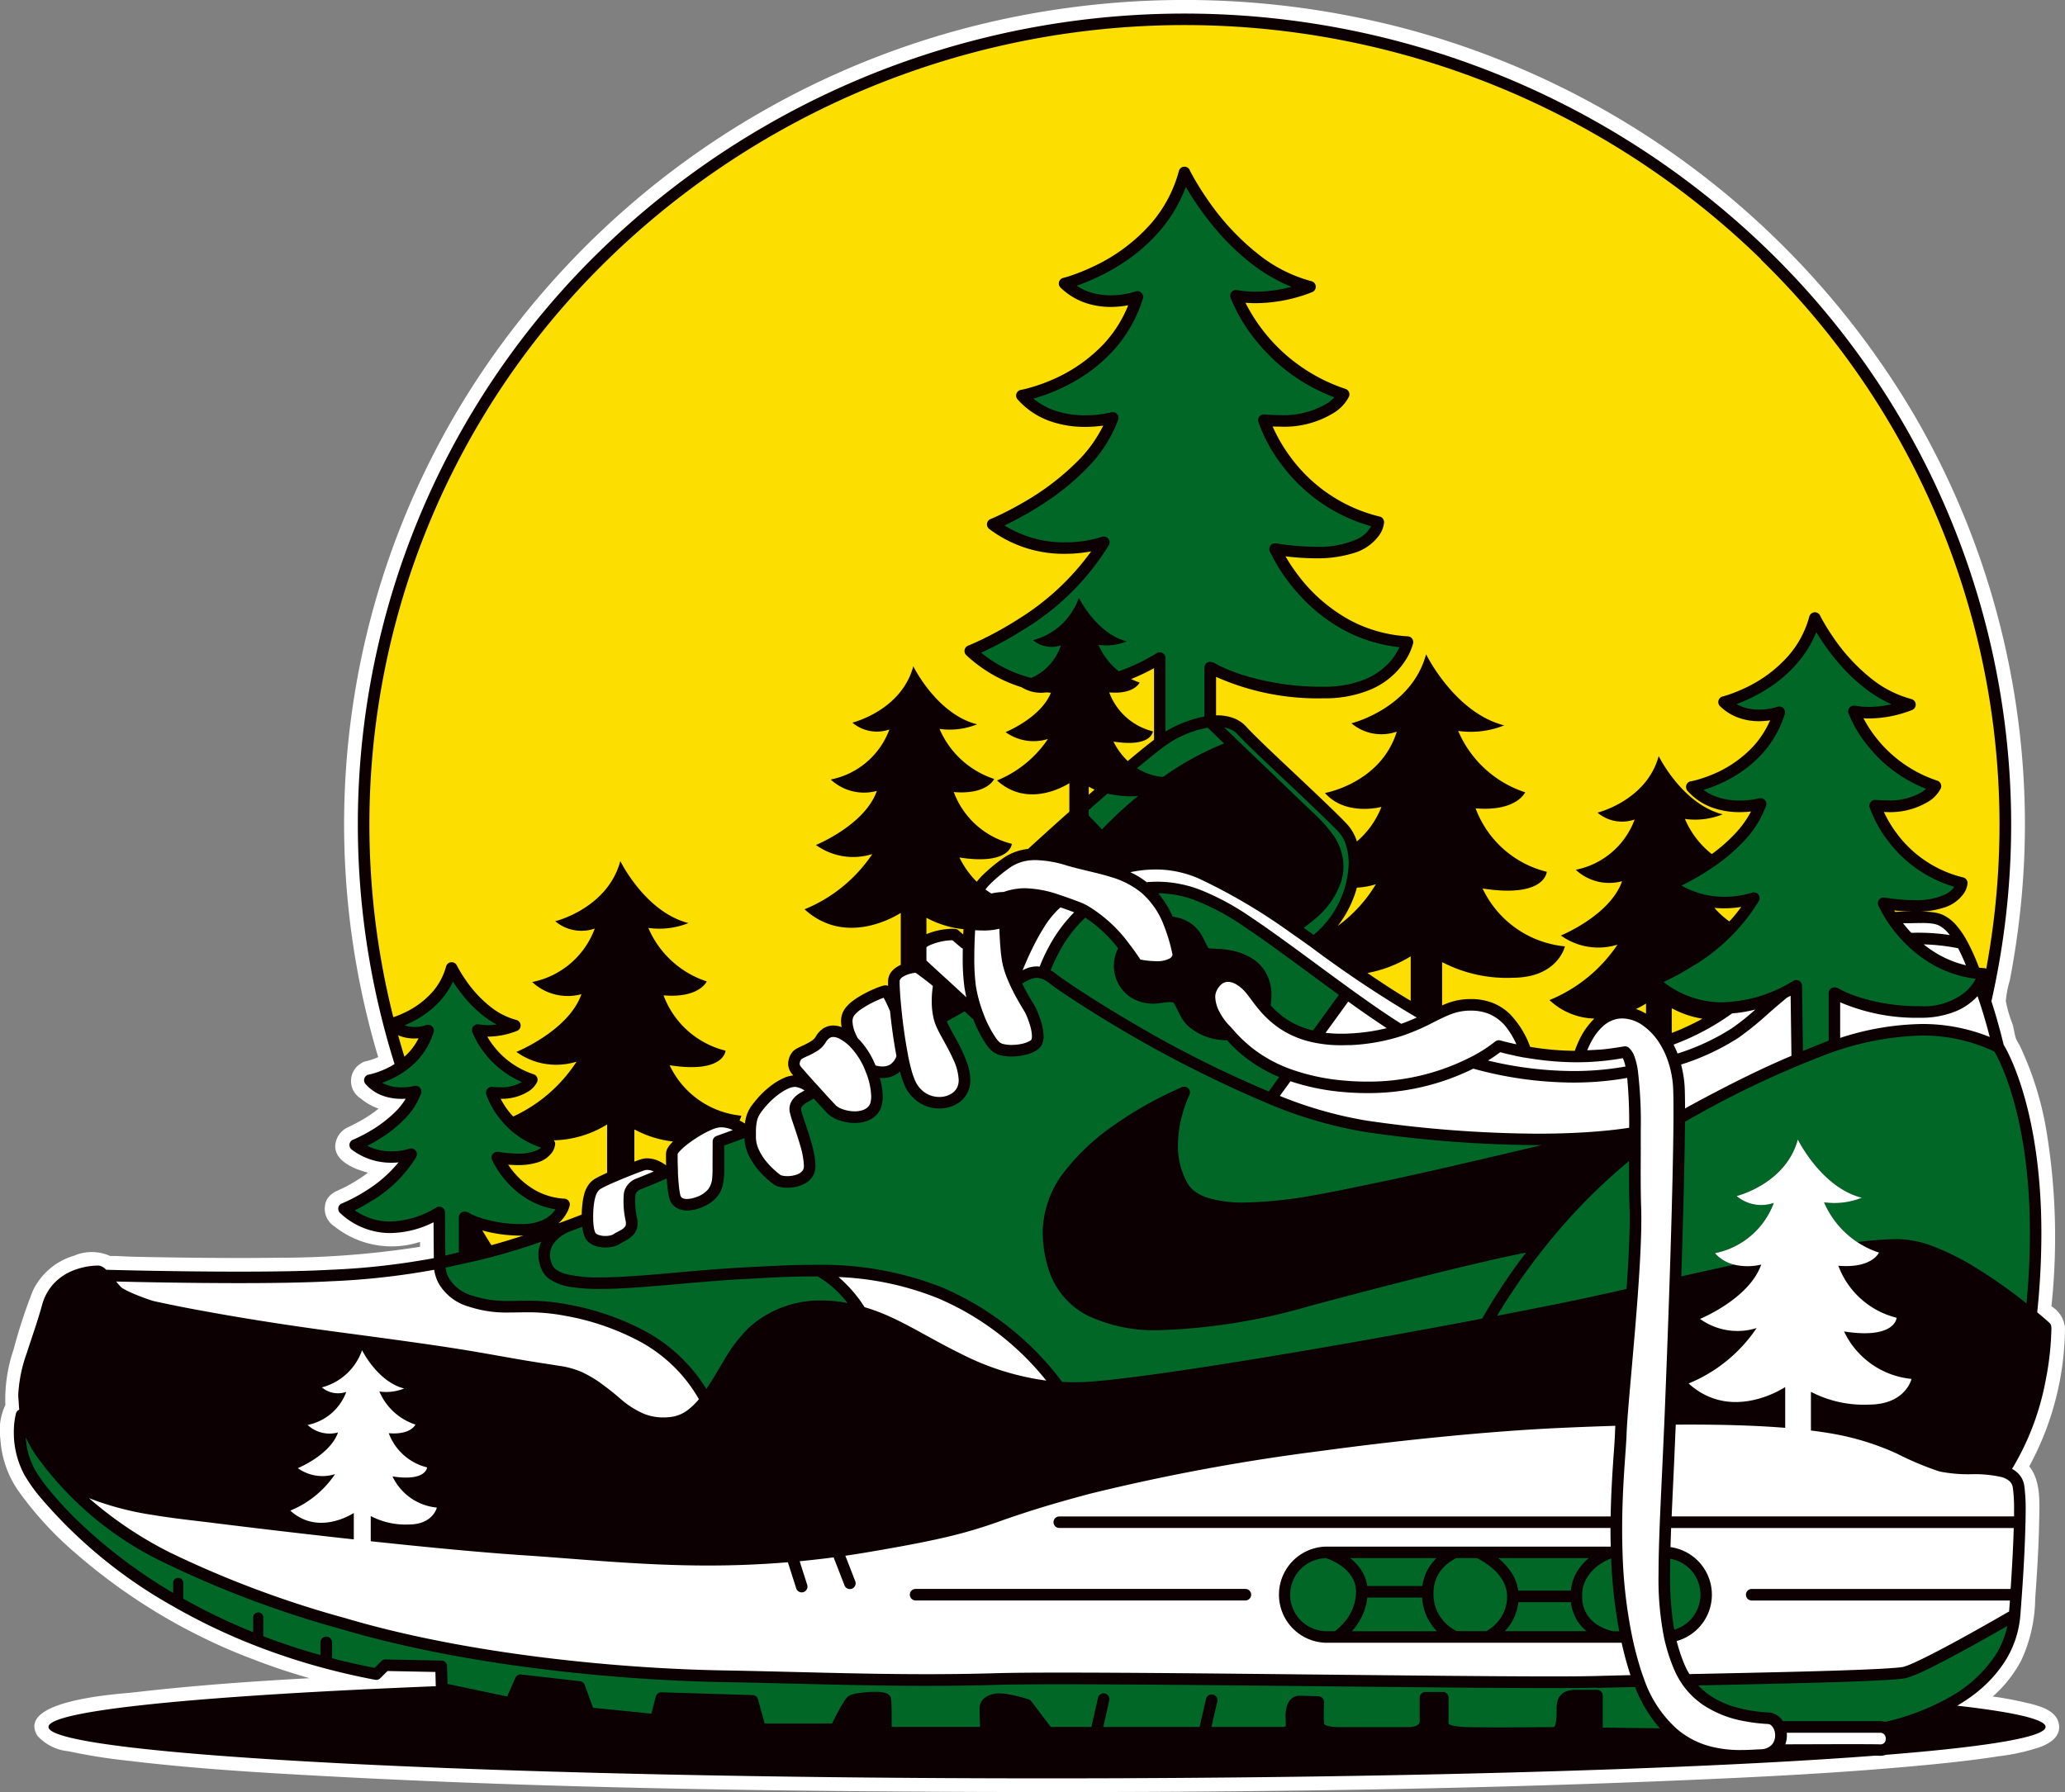 <svg id="그룹_11079" data-name="그룹 11079" xmlns="http://www.w3.org/2000/svg" xmlns:xlink="http://www.w3.org/1999/xlink" width="148.51" height="128.914" viewBox="0 0 148.51 128.914">
  <rect x="0" y="0" width="148.51" height="128.914" fill="#808080" stroke="none"/>
  <defs>
    <clipPath id="clip-path">
      <rect id="사각형_5666" data-name="사각형 5666" width="148.51" height="128.914" fill="rgba(0,0,0,0)"/>
    </clipPath>
  </defs>
  <g id="그룹_11078" data-name="그룹 11078" clip-path="url(#clip-path)">
    <path id="패스_19506" data-name="패스 19506" d="M145.874,122.523a25.337,25.337,0,0,0-2.56-.487,9.169,9.169,0,0,0,2.053-2.6,10.91,10.91,0,0,0,1-4.436c.13-1.828.249-3.663.284-5.5.027-1.4.14-2.946-.711-4.023a21.111,21.111,0,0,0,2.568-9.984,2.018,2.018,0,0,0-.975-1.523,46.94,46.94,0,0,0-.3-12.259,23.292,23.292,0,0,0-1.968-6.478c-.085-.172-.214-.347-.281-.526-.1-.281-.15-.682-.235-1a9.577,9.577,0,0,1-.495-1.691,7.233,7.233,0,0,1,.283-1.482q.171-.879.315-1.763.287-1.774.472-3.563a57.842,57.842,0,0,0-.142-13.079,58.638,58.638,0,0,0-7.558-22.343A60.512,60.512,0,0,0,101.216,2.1,62.141,62.141,0,0,0,76.705.58,60.508,60.508,0,0,0,36.884,23.668,58.344,58.344,0,0,0,25.79,70.27,57.559,57.559,0,0,0,27.2,76.044a4.787,4.787,0,0,1-.937.309.828.828,0,0,0-.3.141,1.476,1.476,0,0,0-.025,2.52,4.034,4.034,0,0,0,1.29.734,8.959,8.959,0,0,1-1.242.844c-.259.149-.526.281-.793.416-.077.038-.431.22-.068.037a1.594,1.594,0,0,0-.851.761c-.646,1.376.744,2.175,2.193,2.549A10.908,10.908,0,0,1,24.594,85.5c.058-.028-.5.231-.326.153s-.133.063-.069.028a1.609,1.609,0,0,0-.679.581,1.509,1.509,0,0,0,.53,1.956,6.6,6.6,0,0,0,6.158,1.116l0,.354a65.812,65.812,0,0,1-10.314.787c-2.369.031-4.739.016-7.109-.016q-1.57-.021-3.14-.054c-.563-.012-1.148-.067-1.717-.055a3.239,3.239,0,0,0-2.61-.019,4.774,4.774,0,0,0-2.955,2.517A38.068,38.068,0,0,0,.978,97.072a11.2,11.2,0,0,0-.593,4,4.249,4.249,0,0,0-.358,2.437,7.368,7.368,0,0,0,1.226,3.643A25.013,25.013,0,0,0,5.5,111.785a42.117,42.117,0,0,0,12.636,7.552l.007,0h0q1.119.435,2.258.813c.616.2,1.238.392,1.862.571-4.223.227-8.443.532-12.638,1.02-.979.114-8.546.529-6.928,3.128a3.453,3.453,0,0,0,2.23,1.106,39.457,39.457,0,0,0,4.231.675c4.751.579,9.542.863,14.32,1.12,15.613.839,31.262,1.076,46.894,1.131,16.658.058,33.327-.118,49.972-.811,6.1-.253,12.208-.552,18.281-1.136,1.724-.166,3.448-.356,5.159-.624a14.682,14.682,0,0,0,2.955-.664c.7-.268,1.463-.739,1.337-1.611-.147-1.009-1.367-1.327-2.2-1.535M4.246,124.767a.255.255,0,0,1-.043.023.288.288,0,0,0,.035-.026l.008,0m142.107-1.081-.024-.009a.02.02,0,0,1,.024.009" fill="#fff"/>
    <path id="패스_19507" data-name="패스 19507" d="M147.527,95.493v-.038a.418.418,0,0,0-.136-.3s-.33-.3-.879-.754a55.2,55.2,0,0,0,.3-5.663c0-8.787-2.379-13.034-2.713-13.585-.256-1.049-.545-2.1-.881-3.129a57.567,57.567,0,0,0-16-53.966,60.264,60.264,0,0,0-84.073,0A57.564,57.564,0,0,0,28.376,76.541a6.03,6.03,0,0,1-1.585.695c-.088.024-.158.041-.2.051l-.051.01-.012,0h0a.414.414,0,0,0-.239.683,3.023,3.023,0,0,0,1.31.866,4.048,4.048,0,0,0,1.292.2c.1,0,.195-.005.286-.01a4.955,4.955,0,0,1-.63.825,9.064,9.064,0,0,1-2.06,1.573c-.318.182-.6.322-.793.416-.1.046-.176.081-.229.1l-.06.026-.014.006h0a.415.415,0,0,0-.095.715,4.67,4.67,0,0,0,2.865.943c.178,0,.341-.01.5-.025a9.535,9.535,0,0,1-2.293,2.011,12.416,12.416,0,0,1-1.266.711c-.161.079-.292.137-.381.176l-.1.042-.024.01-.007,0a.415.415,0,0,0-.128.694A5.26,5.26,0,0,0,28.071,88.7a7.172,7.172,0,0,0,3.108-.776l.02,2.58a51.992,51.992,0,0,1-7.459.837c-1.762.1-4.142.133-6.525.133s-4.775-.033-6.568-.066c-.9-.017-1.645-.034-2.168-.047l-.822-.02a.081.081,0,0,0-.016,0c-.027-.025-.053-.052-.081-.075a.992.992,0,0,0-.381-.214.409.409,0,0,0-.092-.014H7.038a5.038,5.038,0,0,0-1.835.378,3.847,3.847,0,0,0-1.269.848,3.661,3.661,0,0,0-.909,1.611c-.337,1.224-.758,2.386-1.1,3.459a10.34,10.34,0,0,0-.611,2.959c0,.1,0,.194.01.289h0c.02.276.035.548.059.824a.369.369,0,0,0-.113.071.413.413,0,0,0-.115.175l0,.007c-.008.025-.012.042-.019.068a5.632,5.632,0,0,0-.141,1.315,6.394,6.394,0,0,0,.754,3.041,11.137,11.137,0,0,0,1.078,1.542,34.861,34.861,0,0,0,9.743,7.992c.008.005.014.011.022.015a43.435,43.435,0,0,0,5.811,2.761,47.146,47.146,0,0,0,4.935,1.613h0c1.163.31,2.377.589,3.643.829a.415.415,0,0,0,.37-.114l.52-.517,3.442.068.027,1.025c-16.944.678-27.853,1.738-27.853,2.929,0,2.046,32.152,3.7,71.813,3.7,24.757,0,46.587-.646,59.5-1.629.155,0,.282,0,.372.006h.038a1.279,1.279,0,0,0,.419-.071c7.265-.579,11.486-1.269,11.486-2.01,0-.544-2.273-1.06-6.355-1.525.37-.221.733-.454,1.078-.71a9.335,9.335,0,0,0,2.342-2.46,7.212,7.212,0,0,0,1.118-3.329s.048-.581.109-1.46c.1-1.364.224-3.441.259-5.175a.37.37,0,0,0,.007-.067c0-.016,0-.031,0-.046,0-.254.007-.5.007-.736a12.521,12.521,0,0,0-.1-1.859v0a1.614,1.614,0,0,0-.493-.92,1.856,1.856,0,0,0-.385-.27,19.048,19.048,0,0,0,2.42-6.386,20.986,20.986,0,0,0,.412-3.788" fill="#0d0002"/>
    <path id="패스_19508" data-name="패스 19508" d="M73.688,45.238a25.531,25.531,0,0,1-3.125,1.712,9.22,9.22,0,0,0,3.61,1.818A3.891,3.891,0,0,0,76.3,46.419a2.044,2.044,0,0,1-2-.369A4.755,4.755,0,0,0,77.589,43s1.261,2.584,3.446,3.138A3.959,3.959,0,0,1,79,46.388a4.8,4.8,0,0,0,1.461,1.9,14.153,14.153,0,0,0,2.724-1.3.415.415,0,0,1,.637.351v5.285c.037-.023.077-.049.111-.069a8.737,8.737,0,0,1,2.687-1.016V48.025a.414.414,0,0,1,.507-.405l.08.018a.431.431,0,0,1,.129.054l0,0,.02.012.088.05c.081.045.2.111.37.19a12.071,12.071,0,0,0,1.492.589,18.946,18.946,0,0,0,5.868.867,7.736,7.736,0,0,0,2.959-.52,4.917,4.917,0,0,0,1.69-1.125,4.267,4.267,0,0,0,.824-1.2,10.81,10.81,0,0,1-3.966-1.216,12.032,12.032,0,0,1-3.059-2.362,12.885,12.885,0,0,1-2.3-3.314.416.416,0,0,1,.445-.576,18.55,18.55,0,0,0,2.833.245,6.723,6.723,0,0,0,2.988-.544,2.134,2.134,0,0,0,.994-.894l.021-.044a12.045,12.045,0,0,1-6.343-4.309,11.323,11.323,0,0,1-1.76-3.193.415.415,0,0,1,.432-.536c.378.032.731.047,1.059.047a6.094,6.094,0,0,0,3.449-.837,2.972,2.972,0,0,0,.526-.442,13.105,13.105,0,0,1-5.749-4.226A11.733,11.733,0,0,1,88.5,21.417a.415.415,0,0,1,.463-.549,7.84,7.84,0,0,0,1.351.114,10.245,10.245,0,0,0,2.573-.349,11.94,11.94,0,0,1-2.75-1.567,17.293,17.293,0,0,1-2.907-2.827,22.124,22.124,0,0,1-1.95-2.792,10.447,10.447,0,0,1-1.844,3.13,12.725,12.725,0,0,1-2.983,2.532,15.357,15.357,0,0,1-3.028,1.446,3.963,3.963,0,0,0,.934.455,4.788,4.788,0,0,0,1.517.235,5.738,5.738,0,0,0,1.777-.278.416.416,0,0,1,.54.513,9.9,9.9,0,0,1-2.171,3.783A11.428,11.428,0,0,1,77.153,27.5a13.336,13.336,0,0,1-2.832,1.173,4.869,4.869,0,0,0,1.559.867,6.7,6.7,0,0,0,2.163.335,7.869,7.869,0,0,0,1.871-.215h0a.415.415,0,0,1,.5.537,9.7,9.7,0,0,1-2.151,3.385,17.491,17.491,0,0,1-2.957,2.466A24.184,24.184,0,0,1,72.239,37.8a8.1,8.1,0,0,0,4.349,1.213,8.694,8.694,0,0,0,2.652-.391.415.415,0,0,1,.5.6,18.255,18.255,0,0,1-6.052,6.019" fill="#006726"/>
    <path id="패스_19509" data-name="패스 19509" d="M143.429,75.641a12.078,12.078,0,0,0-5.222-1.151,21.12,21.12,0,0,0-7.232,1.5,70.1,70.1,0,0,0-8.951,4.223q-.429.235-.844.478c-.019,2.675-.125,6.783-.266,11.126,1.256-.284,2.54-.569,3.819-.844a2.691,2.691,0,0,1-1.4-.829,5.691,5.691,0,0,0,4.234-3.618,2.733,2.733,0,0,1-2.672-.493s3.535-.863,4.4-4.07c0,0,1.685,3.453,4.6,4.193a5.286,5.286,0,0,1-2.713.329,6.457,6.457,0,0,0,2.4,2.869,23.583,23.583,0,0,1,2.835-.219h.158a7.774,7.774,0,0,1,2.656.6,18.492,18.492,0,0,1,2.721,1.37,36.211,36.211,0,0,1,3.79,2.659c.172-1.826.246-3.5.246-5.037,0-8.339-2.172-12.431-2.558-13.094" fill="#006726"/>
    <path id="패스_19510" data-name="패스 19510" d="M137.867,120.418a5.173,5.173,0,0,1-.8.294h0a3.132,3.132,0,0,1-.311.05c-.123.015-.269.029-.437.042-.337.028-.765.054-1.27.079-1.01.051-2.328.1-3.82.142-2.731.08-6.044.151-9.1.214a5.079,5.079,0,0,0,.85.728,6.327,6.327,0,0,0,1.591.764,10.514,10.514,0,0,0,2.632.455,1.264,1.264,0,0,1,.72.287,1.462,1.462,0,0,1,.3.338h4.87c1.067,0,1.929,0,2.1,0h.019a1.356,1.356,0,0,1,.364.052l.018,0a17.162,17.162,0,0,0,4.41-1.663,9.566,9.566,0,0,0,3.49-3.108,6.4,6.4,0,0,0,.873-2.132c-.51.293-1.237.707-2.043,1.156-1.53.851-3.325,1.819-4.44,2.307" fill="#006726"/>
    <path id="패스_19511" data-name="패스 19511" d="M120.119,112.127c-.007.363-.011.715-.011,1.049a22.327,22.327,0,0,0,.3,4.057,2.657,2.657,0,0,0,1.256-.817,2.622,2.622,0,0,0-1.541-4.289" fill="#006726"/>
    <path id="패스_19512" data-name="패스 19512" d="M114.845,121.4h0c-.726.021-1.867.03-3.326.03-8.064,0-25.8-.273-35.161-.273-2.03,0-3.666.013-4.716.044-1.7.049-3.357.069-4.984.069-4.893,0-9.553-.18-14.7-.271-6.9-.121-18.085-1.044-27.348-3.792a74.4,74.4,0,0,1-12.734-4.768A24.113,24.113,0,0,1,2.5,104.565l0,0h0l0,0-.038-.059,0-.006c-.064-.1-.127-.2-.19-.3l-.015-.022-.01-.018h0l-.007-.014,0-.006v0a6.155,6.155,0,0,1-.387-.762,5.5,5.5,0,0,0,.644,2.32,10.527,10.527,0,0,0,.995,1.417,25.49,25.49,0,0,0,2.062,2.247,36.692,36.692,0,0,0,6.9,5.225v-.739a.363.363,0,0,1,.725,0V115a42.454,42.454,0,0,0,5.031,2.415v-1.043a.363.363,0,1,1,.725,0V117.7c1.29.5,2.661.951,4.114,1.358v-.91a.415.415,0,0,1,.831,0v1.137q1.476.383,3.062.693l.488-.486a.419.419,0,0,1,.3-.121l4.015.081a.415.415,0,0,1,.407.4l.033,1.28,4.291.906.587-1.338a.415.415,0,0,1,.427-.245l4.217.481a.416.416,0,0,1,.343.271l.6,1.642,4.2.422.313-1.223a.415.415,0,0,1,.415-.312l6.549.2a.417.417,0,0,1,.388.305l.478,1.743h4.847c.061-.124.142-.286.233-.465.2-.387.44-.84.644-1.149a2.122,2.122,0,0,1,.178-.239.748.748,0,0,1,.128-.117.767.767,0,0,1,.2-.1,1.728,1.728,0,0,1,.192-.056,4.579,4.579,0,0,1,.457-.082,8.371,8.371,0,0,1,1.066-.073c.143,0,.278,0,.4.016a1.663,1.663,0,0,1,.355.067.627.627,0,0,1,.266.16.49.49,0,0,1,.129.266v0h0c.009.067.012.131.017.221s.008.2.011.316c.006.239.01.528.012.809,0,.244,0,.478,0,.668h6.349c0-.1,0-.209-.008-.324-.01-.4-.02-.838-.02-1.029a.9.9,0,0,1,.135-.471,1.063,1.063,0,0,1,.337-.337,1.83,1.83,0,0,1,.987-.252,3.869,3.869,0,0,1,.646.07c.225.04.454.093.661.145.414.1.741.207.746.208a.413.413,0,0,1,.206.145l1.4,1.845h2.926l.47-2.078a.415.415,0,1,1,.809.183l-.428,1.9h6.924l.468-2.019a.415.415,0,0,1,.809.187l-.425,1.832h5.073a.774.774,0,0,0,.256-.029h0l.005-.019a.967.967,0,0,0,.017-.208c0-.075,0-.167-.01-.271v0c0-.077-.007-.154-.007-.229a2.564,2.564,0,0,1,.092-.721,1.139,1.139,0,0,1,.383-.6.834.834,0,0,1,.508-.171c.459,0,1.378.04,1.382.04a.413.413,0,0,1,.4.428s0,.127-.008.307-.009.411-.009.614c0,.1,0,.195,0,.27s.007.133.008.135v0c.018.118.013.174.018.212s.009.04.011.044a.124.124,0,0,0,.031.028.741.741,0,0,0,.247.1,3.854,3.854,0,0,0,.892.08h4.86a1.9,1.9,0,0,0,.421-.048.653.653,0,0,0,.349-.181.292.292,0,0,0,.062-.2v-1.688a.415.415,0,0,1,.415-.415h1.245a.415.415,0,0,1,.415.415v1.768a.41.41,0,0,0,.01.114l.013.016a.384.384,0,0,0,.1.053,1.7,1.7,0,0,0,.362.092,6.9,6.9,0,0,0,.96.074c.569.013,1.362.017,2.189.017,1.656,0,3.447-.017,3.906-.017a.111.111,0,0,0,.038-.005l.02-.016a.512.512,0,0,0,.095-.2,3.5,3.5,0,0,0,.077-.861c0-.065,0-.128,0-.187a2.446,2.446,0,0,1,.047-.529,1.034,1.034,0,0,1,.684-.787,1.99,1.99,0,0,1,.689-.1h1.486a.415.415,0,0,1,.415.415v2.3l1.107.017c.767.011,1.795.024,3,.036a9.975,9.975,0,0,1-1.783-2.972c-1.088.025-1.944.046-2.725.067" fill="#006726"/>
    <path id="패스_19513" data-name="패스 19513" d="M115.445,93.068c.49-.111,1-.23,1.534-.352.132-1.87.226-3.652.225-5.02,0-.285,0-.552-.012-.8-.027-.773-.033-1.611-.033-2.47,0-.3,0-.607,0-.911a41.891,41.891,0,0,0-6.2,6.374,44.6,44.6,0,0,0-3.295,4.761c3.314-.637,6.09-1.2,7.775-1.585" fill="#006726"/>
    <path id="패스_19514" data-name="패스 19514" d="M114.907,116.9a3.386,3.386,0,0,0,1.12.445h.426a36.042,36.042,0,0,1-.583-5.244c-.028.011-.061.023-.1.04a3.888,3.888,0,0,0-.5.252,3.2,3.2,0,0,0-1.157,1.123,2.533,2.533,0,0,0-.331,1.282v.011a.285.285,0,0,1,0,.029.2.2,0,0,1,0,.024v.027l0,.022a2.412,2.412,0,0,0,.371,1.257,2.445,2.445,0,0,0,.753.732" fill="#006726"/>
    <path id="패스_19515" data-name="패스 19515" d="M113.469,116.636a3.176,3.176,0,0,1-.491-1.386h-3.784a3.541,3.541,0,0,1-.3,1.1,3.6,3.6,0,0,1-.671.989h5.884a3.132,3.132,0,0,1-.641-.705" fill="#006726"/>
    <path id="패스_19516" data-name="패스 19516" d="M109.188,114.42h3.783a3.306,3.306,0,0,1,.421-1.32,3.732,3.732,0,0,1,.874-1.016h-6.518a4.416,4.416,0,0,1,1.021,1.154,3.17,3.17,0,0,1,.419,1.182" fill="#006726"/>
    <path id="패스_19517" data-name="패스 19517" d="M39.548,90.255a1.821,1.821,0,0,0,.181.756.859.859,0,0,0,.327.359,2.376,2.376,0,0,0,.7.291,9.855,9.855,0,0,0,2.4.227c2.754,0,6.683-.529,10.437-.72,1.488-.076,3.126-.183,4.857-.183l.471,0a23.467,23.467,0,0,1,8.8,1.613,21.191,21.191,0,0,1,8.665,6.809c.276.015.556.024.843.024q.621,0,1.277-.05c2.538-.193,7.212-.875,12.44-1.738,5.162-.851,10.871-1.878,15.646-2.787a42.33,42.33,0,0,1,3.156-4.749c-.46.088-1.142.228-2.131.45-2.36.53-6.453,1.523-13.365,3.372a43.271,43.271,0,0,1-10.775,1.754,11.227,11.227,0,0,1-5.279-1.06,5.612,5.612,0,0,1-2.7-3.061,8.679,8.679,0,0,1-.505-2.9c0-.04,0-.08,0-.119A7.2,7.2,0,0,1,76.6,84.22a15.893,15.893,0,0,1,3.446-3.23A27.469,27.469,0,0,1,85.008,78.2a.415.415,0,0,1,.528.57v0l-.006.012-.024.053c-.022.047-.054.118-.092.21-.077.185-.181.454-.285.785a8.652,8.652,0,0,0-.414,2.543,5.417,5.417,0,0,0,.691,2.75,1.963,1.963,0,0,0,.576.618,3.347,3.347,0,0,0,.9.433,8.741,8.741,0,0,0,2.618.329,30.48,30.48,0,0,0,5.06-.535c1.715-.3,3.354-.667,4.621-.924,2.529-.512,7.906-1.77,11.705-2.671-.108,0-.213,0-.322,0a88.514,88.514,0,0,1-12.426-.953,31.217,31.217,0,0,1-6.9-2.018,88.416,88.416,0,0,1-15.081-8.177c-.3-.209-.51-.36-.633-.459a1.958,1.958,0,0,0-.613-.364l-.009,0a.993.993,0,0,0-.338-.061,1.267,1.267,0,0,0-.514.124,5.071,5.071,0,0,0-.538.29c.28.565.582,1.078.766,1.384.075.126.129.213.164.275h0c.044.08.1.189.158.335s.131.32.2.514a4.184,4.184,0,0,1,.252,1.268,1.437,1.437,0,0,1-.1.568,1.047,1.047,0,0,1-.4.449,2.181,2.181,0,0,1-.534.25A4.151,4.151,0,0,1,72.748,76a3.256,3.256,0,0,1-.741-.078,1.543,1.543,0,0,1-.643-.3h0a2.461,2.461,0,0,1-.365-.4,5.607,5.607,0,0,1-.357-.545A10.036,10.036,0,0,1,70,73.327l-.624-.574-1.288.72c.119.285.361.716.625,1.195a12.106,12.106,0,0,1,.828,1.758,3.846,3.846,0,0,1,.242,1.253,2.055,2.055,0,0,1-.188.893,1.915,1.915,0,0,1-.637.744h0a2.436,2.436,0,0,1-1.406.422,2.667,2.667,0,0,1-1.365-.372,2.828,2.828,0,0,1-1.1-1.231h0a5.881,5.881,0,0,1-.325-.909c-.014-.049-.027-.1-.041-.153a1.625,1.625,0,0,1-.229.183,1.856,1.856,0,0,1-1.03.291c-.064,0-.127,0-.187-.008a5.085,5.085,0,0,1,.208,1.328,2.588,2.588,0,0,1-.075.649,1.514,1.514,0,0,1-.273.567,1.76,1.76,0,0,1-.771.547,2.533,2.533,0,0,1-.889.15,3.5,3.5,0,0,1-1.1-.184,2.217,2.217,0,0,1-.84-.479c-.121-.121-.3-.316-.52-.554-.151-.165-.32-.352-.492-.542l-.452.264-.035.019-.005,0-.03.016a1.131,1.131,0,0,0-.111.07.826.826,0,0,0-.233.235.3.3,0,0,0-.046.154l0,.056c.015.078.061.241.126.441s.148.443.237.709c.178.531.38,1.152.517,1.74a5.2,5.2,0,0,1,.154,1.117c0,.044,0,.087,0,.13a1.348,1.348,0,0,1-.248.717,1.559,1.559,0,0,1-.524.454,2.652,2.652,0,0,1-1.245.294,2.5,2.5,0,0,1-.531-.054,1.257,1.257,0,0,1-.461-.193h0a6.73,6.73,0,0,1-.855-.758,5.065,5.065,0,0,1-.955-1.372,3.093,3.093,0,0,1-.286-1.189l-1.457.529c0,.077,0,.165,0,.267,0,.344,0,.819,0,1.345a5.191,5.191,0,0,1-.1,1.22,2.093,2.093,0,0,1-.709,1.152,3.2,3.2,0,0,1-1,.538h0a2.646,2.646,0,0,1-.852.154,1.619,1.619,0,0,1-.574-.1,1.138,1.138,0,0,1-.508-.37,1.17,1.17,0,0,1-.2-.41h0A5.628,5.628,0,0,1,48,85.367c-.02-.189-.035-.39-.048-.594-.33.141-1.325.565-1.86.772h0a.629.629,0,0,0-.33.252.471.471,0,0,0-.067.175h0v.016l0,.02c0,.018,0,.045-.006.082,0,.073-.009.181-.009.314a5.653,5.653,0,0,0,.131,1.22h0a1.725,1.725,0,0,1,.044.376,1.268,1.268,0,0,1-.1.5,1.254,1.254,0,0,1-.257.378,2.429,2.429,0,0,1-.612.424c-.124.066-.232.123-.3.172h0a1.508,1.508,0,0,1-.49.2,2.45,2.45,0,0,1-.546.06,2.419,2.419,0,0,1-.609-.075,1.533,1.533,0,0,1-.565-.269,1.021,1.021,0,0,1-.289-.348,2.177,2.177,0,0,1-.185-.635c-.009-.054-.013-.111-.02-.167-.231.09-.563.216-.966.366l-.029.012h0a3.093,3.093,0,0,0-.531.307,2.111,2.111,0,0,0-.634.688,1.334,1.334,0,0,0-.162.637" fill="#006726"/>
    <path id="패스_19518" data-name="패스 19518" d="M104.739,117.338l.009,0h2.147l.057-.032a2.979,2.979,0,0,0,.355-.246,2.905,2.905,0,0,0,.834-1.055,2.794,2.794,0,0,0,.245-1.174,2.262,2.262,0,0,0-.323-1.158,3.508,3.508,0,0,0-.752-.877,5.253,5.253,0,0,0-1.1-.716h-1.469c-.022.01-.046.021-.077.037a3.018,3.018,0,0,0-.381.226,2.808,2.808,0,0,0-.9,1.007,2.67,2.67,0,0,0-.291,1.161v.02q0,.042,0,.09v.078a2.933,2.933,0,0,0,.711,1.9,3.067,3.067,0,0,0,.941.73" fill="#006726"/>
    <path id="패스_19519" data-name="패스 19519" d="M97.9,112.946a2.834,2.834,0,0,1,.427,1.142h3.969a3.411,3.411,0,0,1,.349-1.115,3.473,3.473,0,0,1,.664-.889H97.1a3.56,3.56,0,0,1,.8.862" fill="#006726"/>
    <path id="패스_19520" data-name="패스 19520" d="M102.634,116.335a3.875,3.875,0,0,1-.361-1.417H98.334a4.266,4.266,0,0,1-.975,2.266c-.047.056-.092.107-.138.158h6.127a3.735,3.735,0,0,1-.714-1.007" fill="#006726"/>
    <path id="패스_19521" data-name="패스 19521" d="M96.476,112.652a4.292,4.292,0,0,0-1.093-.565,2.627,2.627,0,0,0,.057,5.254H96c.04-.029.088-.066.149-.116a4.242,4.242,0,0,0,.565-.568,3.371,3.371,0,0,0,.809-2.155,2,2,0,0,0-.316-1.093,2.788,2.788,0,0,0-.734-.757" fill="#006726"/>
    <path id="패스_19522" data-name="패스 19522" d="M94.426,74.133l1.862-2.569c-2.375-1.723-4.816-3.58-6.831-4.924a17.4,17.4,0,0,0-3.379-1.832,7.81,7.81,0,0,0-2.784-.552,7.056,7.056,0,0,1,1.042,1.682,3.014,3.014,0,0,1,.367.069,2.874,2.874,0,0,1,1.062.511,2.552,2.552,0,0,1,.671.784c.128.23.22.417.291.562s.122.249.155.3a.315.315,0,0,0,.03.044l.042.01a4.172,4.172,0,0,0,.485.029h0a6.6,6.6,0,0,1,1.166.135,4.362,4.362,0,0,1,1.479.586,2.958,2.958,0,0,1,.853.836,3.206,3.206,0,0,1,.5,1.813,5.061,5.061,0,0,1-.057.7,6.105,6.105,0,0,0,1.2,1.033,5.945,5.945,0,0,0,1.842.775" fill="#006726"/>
    <path id="패스_19523" data-name="패스 19523" d="M96.8,60.789a2.432,2.432,0,0,0-.494-.9c-.228-.249-.593-.615-1.037-1.046s-.968-.931-1.522-1.456c-1.108-1.049-2.336-2.2-3.29-3.115-.637-.613-1.148-1.117-1.437-1.437a1.518,1.518,0,0,0-.624-.414,2.071,2.071,0,0,0-.353-.092l1.037,1,.03.03c1.837,1.762,4.5,4.32,5.265,5.049h0a10.614,10.614,0,0,1,1.494,1.647,3.919,3.919,0,0,1,.75,2.25,4.039,4.039,0,0,1-.139,1.029,5.878,5.878,0,0,1-1.859,2.723,9.994,9.994,0,0,1-.866.684q.363.253.722.51a7,7,0,0,0,2.52-5.122,4.358,4.358,0,0,0-.2-1.335" fill="#006726"/>
    <path id="패스_19524" data-name="패스 19524" d="M76.158,68.514a11.847,11.847,0,0,0-.6,1.284,3.21,3.21,0,0,1,.487.334c.083.068.289.218.581.42s.678.461,1.141.762c.926.6,2.161,1.376,3.6,2.219a80.431,80.431,0,0,0,9.88,4.985L92,77.475a10.6,10.6,0,0,1-2.42-1.4,10.449,10.449,0,0,1-1.339-1.25c-.05,0-.105,0-.171,0a4.177,4.177,0,0,1-2.435-.863h0a2.575,2.575,0,0,1-.714-.853c-.168-.3-.291-.589-.4-.783a.911.911,0,0,0-.135-.206.7.7,0,0,0-.246-.033,4.4,4.4,0,0,0-.554.053,4.675,4.675,0,0,1-.615.061H82.96a3.237,3.237,0,0,1-1.128-.2,2.592,2.592,0,0,1-.987-.661h0a2.725,2.725,0,0,1-.429-3.122,9.774,9.774,0,0,0-2.367-2.208,9.511,9.511,0,0,0-1.891,2.5" fill="#006726"/>
    <path id="패스_19525" data-name="패스 19525" d="M79.644,57.087c-.454.395-.908.795-1.349,1.185v.392l.959,1a29.623,29.623,0,0,1,2.5-2.329l.1-.084a3.707,3.707,0,0,1-.452.029,7.747,7.747,0,0,1-1.759-.193" fill="#006726"/>
    <path id="패스_19526" data-name="패스 19526" d="M88.036,53.478c-.525-.5-.94-.9-1.159-1.116l-.018-.017a7.8,7.8,0,0,0-2.512.934h0a10.531,10.531,0,0,0-1.075.764c-.434.337-.947.756-1.5,1.219a3.963,3.963,0,0,0,1.875.625,21.618,21.618,0,0,1,4.39-2.41" fill="#006726"/>
    <path id="패스_19527" data-name="패스 19527" d="M34.308,90.685c-.814.181-1.545.346-2.267.5a2.1,2.1,0,0,0,.27.8A2.813,2.813,0,0,0,33.976,93.2h0a7.722,7.722,0,0,0,2.6.381c.415,0,.846-.014,1.321-.014a14.744,14.744,0,0,1,2.9.264A18.922,18.922,0,0,1,46.27,95.69,11.711,11.711,0,0,1,50.8,99.92c.413-.609.808-1.3,1.222-1.983a10.963,10.963,0,0,1,1.827-2.421A7.616,7.616,0,0,1,59.1,93.549a10.073,10.073,0,0,1,1.853.185,7.529,7.529,0,0,0-2.141-1.916l-.362,0c-1.7,0-3.318.1-4.815.182-3.711.187-7.629.719-10.479.72a12.973,12.973,0,0,1-2.045-.135,3.9,3.9,0,0,1-1.512-.52,1.7,1.7,0,0,1-.625-.71,2.671,2.671,0,0,1-.254-1.1,2.148,2.148,0,0,1,.218-.937,46.309,46.309,0,0,1-4.628,1.367" fill="#006726"/>
    <path id="패스_19528" data-name="패스 19528" d="M121.872,69.407a19.513,19.513,0,0,1-2.23,1.234,6.787,6.787,0,0,0,4.249,1.458,10.17,10.17,0,0,0,5.07-1.534.415.415,0,0,1,.637.345l.064,4.688,1.854-.742V71.433a.414.414,0,0,1,.507-.4l.061.014a.4.4,0,0,1,.128.053h0l0,0,.014.008.064.037c.06.033.151.082.275.141a8.933,8.933,0,0,0,1.118.441,14.238,14.238,0,0,0,4.414.652,4.765,4.765,0,0,0,3.211-.992,3.2,3.2,0,0,0,.782-.98,8.309,8.309,0,0,1-2.9-.916,9.207,9.207,0,0,1-2.343-1.81,9.831,9.831,0,0,1-1.758-2.539.415.415,0,0,1,.444-.576,13.884,13.884,0,0,0,2.131.184,4.871,4.871,0,0,0,2.261-.423,1.555,1.555,0,0,0,.621-.535,9.215,9.215,0,0,1-4.734-3.266,8.72,8.72,0,0,1-1.35-2.45.416.416,0,0,1,.432-.537c.284.024.549.035.794.035a4.585,4.585,0,0,0,2.514-.588,2.346,2.346,0,0,0,.316-.243,10.035,10.035,0,0,1-4.253-3.176,8.984,8.984,0,0,1-1.324-2.253.415.415,0,0,1,.463-.549,5.791,5.791,0,0,0,1.006.085,7.393,7.393,0,0,0,1.624-.189,9.308,9.308,0,0,1-1.819-1.082A13.19,13.19,0,0,1,132,47.419a16.717,16.717,0,0,1-1.378-1.947,8.044,8.044,0,0,1-1.342,2.2A9.737,9.737,0,0,1,127,49.614a11.748,11.748,0,0,1-2.112,1.033,2.99,2.99,0,0,0,.5.226,3.523,3.523,0,0,0,1.118.173,4.288,4.288,0,0,0,1.312-.2.415.415,0,0,1,.539.513,7.592,7.592,0,0,1-1.666,2.9,8.718,8.718,0,0,1-2.2,1.718,10.26,10.26,0,0,1-1.979.843,3.625,3.625,0,0,0,1,.519,4.994,4.994,0,0,0,1.606.249,5.876,5.876,0,0,0,1.391-.16.416.416,0,0,1,.5.538,7.448,7.448,0,0,1-1.652,2.6,13.289,13.289,0,0,1-2.257,1.883,18.539,18.539,0,0,1-2.169,1.251,6.067,6.067,0,0,0,3.083.808,6.487,6.487,0,0,0,1.974-.29.415.415,0,0,1,.5.6,13.923,13.923,0,0,1-4.618,4.6" fill="#006726"/>
    <path id="패스_19529" data-name="패스 19529" d="M26.8,86.336a13.574,13.574,0,0,1-1.285.727,4.361,4.361,0,0,0,2.552.806,6.631,6.631,0,0,0,3.3-1,.415.415,0,0,1,.637.348l.024,3.1L33,90.085V87.566a.416.416,0,0,1,.507-.4l.04.009a.423.423,0,0,1,.128.053h0l.007,0,.04.023c.037.02.1.051.175.089a5.818,5.818,0,0,0,.727.287,9.33,9.33,0,0,0,2.891.426,3.715,3.715,0,0,0,1.4-.239,2.276,2.276,0,0,0,.78-.509,1.9,1.9,0,0,0,.255-.316,5.614,5.614,0,0,1-1.768-.594,6.232,6.232,0,0,1-1.593-1.23,6.654,6.654,0,0,1-1.2-1.728.416.416,0,0,1,.445-.576,9.1,9.1,0,0,0,1.4.121,3.179,3.179,0,0,0,1.412-.252,1.136,1.136,0,0,0,.266-.18,6.282,6.282,0,0,1-3.02-2.152,5.93,5.93,0,0,1-.92-1.673.415.415,0,0,1,.432-.536c.185.015.357.023.516.023a2.911,2.911,0,0,0,1.6-.369l.011-.008a6.819,6.819,0,0,1-2.662-2.062,6.1,6.1,0,0,1-.9-1.537.415.415,0,0,1,.463-.549,3.724,3.724,0,0,0,.644.054,4.378,4.378,0,0,0,.643-.047,6.564,6.564,0,0,1-.856-.547,8.9,8.9,0,0,1-1.5-1.457,11.357,11.357,0,0,1-.787-1.085,5.515,5.515,0,0,1-.807,1.258,6.666,6.666,0,0,1-1.551,1.317,8.046,8.046,0,0,1-1.121.577.219.219,0,0,0,.023.009,2.213,2.213,0,0,0,.7.108,2.792,2.792,0,0,0,.762-.108c.041-.012.063-.02.063-.02h0a.414.414,0,0,1,.538.513,5.2,5.2,0,0,1-1.137,1.983,5.982,5.982,0,0,1-1.5,1.169,6.97,6.97,0,0,1-1.059.478,2.439,2.439,0,0,0,.384.174,3.178,3.178,0,0,0,1.023.158,3.836,3.836,0,0,0,.887-.1h0a.415.415,0,0,1,.5.537,5.081,5.081,0,0,1-1.127,1.778,9.038,9.038,0,0,1-1.524,1.272,12.334,12.334,0,0,1-1.22.72,3.943,3.943,0,0,0,1.749.394,4.224,4.224,0,0,0,1.267-.185.415.415,0,0,1,.5.6,9.383,9.383,0,0,1-3.116,3.1" fill="#006726"/>
    <path id="패스_19530" data-name="패스 19530" d="M96.989,74.347a14,14,0,0,0,2.742-.387c-.885-.577-1.817-1.226-2.769-1.911l-1.628,2.246a9.28,9.28,0,0,0,1.107.065c.177,0,.36,0,.548-.013" fill="#fff"/>
    <path id="패스_19531" data-name="패스 19531" d="M105.964,76.869a16.979,16.979,0,0,1-7.651,1.762c-.56,0-1.142-.025-1.743-.08a16.191,16.191,0,0,1-3.762-.772l-.765,1.056a29.329,29.329,0,0,0,6.218,1.772,87.546,87.546,0,0,0,12.307.944c1.635,0,3.176-.061,4.578-.186h0c.712-.062,1.385-.143,2.02-.239a34.6,34.6,0,0,0-.141-3.587,21.448,21.448,0,0,1-2.984.318q-.423.016-.866.017a27.229,27.229,0,0,1-7.215-1" fill="#fff"/>
    <path id="패스_19532" data-name="패스 19532" d="M144.755,107a.768.768,0,0,0-.239-.455,1.422,1.422,0,0,0-.559-.29,8.7,8.7,0,0,0-2.141-.208,10.549,10.549,0,0,1-2.343-.2,22.318,22.318,0,0,1-3.041-1.277,18.971,18.971,0,0,0-4.481-1.409q-.791-.144-1.714-.258v-2.772l.041.009a8.232,8.232,0,0,0,4.111.9c2.672,0,3.083-1.85,3.083-1.85a6,6,0,0,1-4.851-3.412c3.7.576,3.782-.986,3.782-.986a6.012,6.012,0,0,1-4.193-3.741c2.426.205,2.919-.946,2.919-.946a6.511,6.511,0,0,1-3.947-3.618,5.291,5.291,0,0,0,2.714-.329c-2.919-.74-4.6-4.193-4.6-4.193-.863,3.207-4.4,4.07-4.4,4.07a2.735,2.735,0,0,0,2.673.493,5.693,5.693,0,0,1-4.235,3.618,2.707,2.707,0,0,0,1.4.83,4.267,4.267,0,0,0,1.928-.008c-.863,2.467-4.4,3.906-4.4,3.906a4.605,4.605,0,0,0,4.07.658,10.83,10.83,0,0,1-4.892,3.987c2.9,2.635,6.38.619,6.948.259v2.933c-1.9-.154-4.146-.234-6.82-.234-.343,0-.694,0-1.051.005-.035.817-.071,1.6-.1,2.336-.072,1.6-.142,3.006-.195,4.265h24.624c0-.125,0-.248,0-.367a11.823,11.823,0,0,0-.088-1.717" fill="#fff"/>
    <path id="패스_19533" data-name="패스 19533" d="M120.138,111.29a3.458,3.458,0,0,1,.445,6.756,11.908,11.908,0,0,0,.566,1.7,5.221,5.221,0,0,0,.352.679c4.561-.095,9.829-.2,12.907-.34,1.042-.045,1.838-.1,2.244-.144.106-.013.186-.026.22-.034a4.051,4.051,0,0,0,.553-.2c.248-.105.547-.243.878-.406.664-.324,1.457-.741,2.254-1.173,1.593-.863,3.2-1.785,3.833-2.151l.1-.055c0-.052.009-.111.014-.18.012-.161.028-.37.045-.61H125.96a.416.416,0,0,1,0-.831H144.6c.084-1.239.183-2.91.223-4.383H120.184q-.027.722-.046,1.375" fill="#fff"/>
    <path id="패스_19534" data-name="패스 19534" d="M120.9,76.576a8.122,8.122,0,0,1,.266,1.819h0c.012.352.018.805.018,1.345.147-.083.293-.169.441-.25h0c2.612-1.416,5-2.607,7.211-3.539l-.059-4.321c-.081.043-.167.087-.259.133-.446.366-.87.73-1.267,1.077a23.222,23.222,0,0,1-2.209,1.8,17.052,17.052,0,0,1-4.144,1.938" fill="#fff"/>
    <path id="패스_19535" data-name="패스 19535" d="M139.586,68.756a7.407,7.407,0,0,0,1.8.681c-.166-.406-.355-.829-.566-1.226a14.839,14.839,0,0,0-2.473-.278,7.89,7.89,0,0,0,1.237.823" fill="#fff"/>
    <path id="패스_19536" data-name="패스 19536" d="M143.1,74.6c-.258-.994-.545-1.979-.881-2.943a4.409,4.409,0,0,1-1.573,1.093,6.557,6.557,0,0,1-2.551.462,13.917,13.917,0,0,1-5.754-1.112v2.561a19.863,19.863,0,0,1,5.86-1,12.915,12.915,0,0,1,4.9.935" fill="#fff"/>
    <path id="패스_19537" data-name="패스 19537" d="M138,67.093a15.139,15.139,0,0,1,2.226.171c-.038-.048-.075-.1-.113-.139a2.209,2.209,0,0,0-.674-.554,1.711,1.711,0,0,0-.523-.138,5.591,5.591,0,0,0-.706-.037c-.324,0-.658.015-.964.015h-.283c-.033,0-.065,0-.1,0,.174.225.372.458.594.693.178-.006.358-.012.54-.012" fill="#fff"/>
    <path id="패스_19538" data-name="패스 19538" d="M124.586,73.945a17.3,17.3,0,0,0,1.656-1.326,9.909,9.909,0,0,1-1.674.28,17.872,17.872,0,0,1-4.209,2.244c.1.205.2.419.288.642a16.26,16.26,0,0,0,3.939-1.84" fill="#fff"/>
    <path id="패스_19539" data-name="패스 19539" d="M135.454,124.718l0,0a.416.416,0,0,0-.257-.074h-.01c-.179,0-1.035,0-2.1,0l-4.587,0q.009.093.009.186a1.931,1.931,0,0,1-.112.646c1,0,2.8-.01,4.324-.01,1.116,0,2.074,0,2.471.013h.022a.381.381,0,0,0,.307-.116.441.441,0,0,0,.1-.289.518.518,0,0,0-.044-.209.379.379,0,0,0-.116-.146" fill="#fff"/>
    <path id="패스_19540" data-name="패스 19540" d="M127.388,124.115a.42.42,0,0,0-.248-.1,12.747,12.747,0,0,1-1.968-.258,7.732,7.732,0,0,1-2.666-1.1,5.777,5.777,0,0,1-1.57-1.568l-.007-.009,0-.006a6.046,6.046,0,0,1-.541-1.007,12.906,12.906,0,0,1-.709-2.241h0a21.638,21.638,0,0,1-.4-4.647c0-.474.007-.974.02-1.5.016-.678.041-1.4.072-2.19.055-1.373.133-2.922.213-4.7.039-.855.08-1.773.122-2.735h0c.122-2.991.252-6.407.362-9.718.155-4.7.271-9.195.285-11.946,0-.208,0-.406,0-.593,0-.557-.006-1.019-.018-1.368h0a7.177,7.177,0,0,0-.34-1.988h0a5.981,5.981,0,0,0-.588-1.3h0a4.473,4.473,0,0,0-1.294-1.4,2.6,2.6,0,0,0-1.436-.48,1.97,1.97,0,0,0-.3.022,2.075,2.075,0,0,0-1.042.493,3.726,3.726,0,0,0-.758.916,5.89,5.89,0,0,0-.425.859h.008c.34-.016.746-.037.993-.054.178-.013.476-.05.764-.09s.568-.084.735-.111l.155-.025a.419.419,0,0,1,.33.092,1.577,1.577,0,0,1,.43.69,5.186,5.186,0,0,1,.222.947v0A30.685,30.685,0,0,1,118,81.284v.2c0,.364,0,.734,0,1.1a.41.41,0,0,1,0,.116c0,.577-.005,1.157-.005,1.726,0,.855.007,1.684.033,2.441.009.257.013.533.013.826,0,1.481-.106,3.394-.249,5.386-.25,3.432-.613,7.094-.756,9.084-.027.393-.046.718-.054.961-.021.622-.1,1.564-.176,2.747s-.144,2.6-.144,4.15c0,.529.008,1.075.027,1.631a35.06,35.06,0,0,0,.677,6A24.214,24.214,0,0,0,118,120.1c.074.227.146.441.222.641v0a8.586,8.586,0,0,0,2.364,3.619,6.05,6.05,0,0,0,2.362,1.251,8.428,8.428,0,0,0,2.25.276c.543,0,1.024-.036,1.415-.052h0a1.132,1.132,0,0,0,.736-.257l0,0a.893.893,0,0,0,.237-.334,1.094,1.094,0,0,0,.079-.415,1.119,1.119,0,0,0-.087-.436.731.731,0,0,0-.2-.276" fill="#fff"/>
    <path id="패스_19541" data-name="패스 19541" d="M117.212,120.355c-.232-.718-.424-1.449-.588-2.183H95.439a3.459,3.459,0,0,1,0-6.918h20.4c-.01-.417-.017-.83-.017-1.23,0-.037,0-.073,0-.109H76.181a.415.415,0,1,1,0-.83h39.653c.021-1.207.077-2.314.137-3.263.075-1.191.156-2.141.175-2.722,0-.153.014-.334.026-.535q-1.966.06-4.129.16h0c-4.724.22-10.963.821-17.109,1.658a146.307,146.307,0,0,0-16.548,3.069c-3.276.872-4.932,1.44-6.264,1.9a34.177,34.177,0,0,1-4.305,1.273c-1.3.3-3,.625-5.5,1.048-.514.087-1.02.165-1.521.239l.713,1.833a.415.415,0,0,1-.774.3l-.784-2.017c-.831.111-1.643.2-2.44.278l.542,1.7a.415.415,0,1,1-.791.252l-.6-1.879c-2,.167-3.9.236-5.722.236-4.813,0-9.085-.459-13.307-.739-3.159-.21-7.173-.6-10.97-1.008v-1.805l.027.007a5.413,5.413,0,0,0,2.7.594c1.757,0,2.027-1.216,2.027-1.216a3.943,3.943,0,0,1-3.189-2.243c2.433.378,2.487-.649,2.487-.649a3.951,3.951,0,0,1-2.757-2.459c1.595.135,1.919-.621,1.919-.621a4.263,4.263,0,0,1-2.594-2.379,3.469,3.469,0,0,0,1.783-.216c-1.918-.486-3.027-2.756-3.027-2.756a4.174,4.174,0,0,1-2.891,2.675,1.8,1.8,0,0,0,1.756.325,3.743,3.743,0,0,1-2.783,2.378,2.32,2.32,0,0,0,2.189.54c-.568,1.622-2.892,2.567-2.892,2.567a3.029,3.029,0,0,0,2.676.433,7.117,7.117,0,0,1-3.216,2.621c1.905,1.732,4.193.407,4.567.171v1.9c-4.488-.492-8.5-.983-10.174-1.192-1.2-.151-2.743-.308-4.337-.574a21.3,21.3,0,0,1-4.533-1.2,27.82,27.82,0,0,0,5.849,3.923,73.69,73.69,0,0,0,12.591,4.71c9.138,2.714,20.287,3.64,27.125,3.757,5.162.092,9.817.272,14.689.272,1.621,0,3.265-.02,4.96-.069,1.067-.032,2.706-.045,4.74-.045,9.369,0,27.11.274,35.162.274,1.454,0,2.593-.009,3.3-.03h0c.714-.019,1.487-.038,2.443-.061-.017-.053-.037-.1-.054-.157Zm-27.647-5.227H65.848a.415.415,0,0,1,0-.83H89.565a.415.415,0,0,1,0,.83" fill="#fff"/>
    <path id="패스_19542" data-name="패스 19542" d="M108.984,75.945h0c-.067-.013-.139-.027-.214-.044l-.12-.028h0c-.249-.053-.509-.116-.758-.184a10.373,10.373,0,0,1-.88.6,26.543,26.543,0,0,0,6.17.756q.426,0,.834-.016a20.778,20.778,0,0,0,2.886-.309,3.243,3.243,0,0,0-.11-.4,1.29,1.29,0,0,0-.089-.2,18.762,18.762,0,0,1-3.3.294,20.962,20.962,0,0,1-2.58-.165q-.579-.072-1.148-.169h-.01l-.01,0h-.016l-.071-.013c-.059-.01-.12-.022-.185-.036h0l-.008,0h0c-.1-.021-.238-.046-.387-.078h0" fill="#fff"/>
    <path id="패스_19543" data-name="패스 19543" d="M97.028,75.176c-.2.01-.4.014-.588.014A9.45,9.45,0,0,1,94.517,75h0a6.864,6.864,0,0,1-2.383-.95,7.081,7.081,0,0,1-1.505-1.323v0c-.243-.282-.447-.553-.624-.79s-.326-.439-.449-.579a2.629,2.629,0,0,0-.655-.551,1.191,1.191,0,0,0-.585-.177.706.706,0,0,0-.417.132,1.316,1.316,0,0,0-.4.508,1.014,1.014,0,0,0-.1.456,2.47,2.47,0,0,0,.318,1.09,4.155,4.155,0,0,0,.7.963c.088.089.182.194.291.317l0,0a10.158,10.158,0,0,0,1.389,1.325A10.016,10.016,0,0,0,92.8,76.9a15.059,15.059,0,0,0,3.848.828c.576.053,1.132.077,1.667.077a16.122,16.122,0,0,0,7.416-1.743,10.258,10.258,0,0,0,1.794-1.137h0l0,0a.354.354,0,0,1,.073-.048l.028-.013a.3.3,0,0,1,.06-.021l.031-.008a.416.416,0,0,1,.071-.006h.022a.457.457,0,0,1,.089.014c.307.082.613.16.921.227l.025.007c.017,0,.051.012.093.021h.007l.111.023a6.1,6.1,0,0,0-.651-1.125,3.128,3.128,0,0,0-1.349-1.071,3.447,3.447,0,0,0-1.286-.226c-.116,0-.236,0-.361.013a3.919,3.919,0,0,0-1.185.295c-.4.159-.811.373-1.283.609a15.257,15.257,0,0,1-2.117.9,14.05,14.05,0,0,1-3.8.668" fill="#fff"/>
    <path id="패스_19544" data-name="패스 19544" d="M82.5,63.457q.372-.031.741-.032a8.637,8.637,0,0,1,3.135.607,18.3,18.3,0,0,1,3.543,1.917c2.145,1.432,4.725,3.406,7.193,5.186,1.282.927,2.529,1.8,3.664,2.511.4-.142.771-.294,1.11-.45a82.775,82.775,0,0,1-7.624-5.083h0q-.737-.529-1.482-1.047h0a41.579,41.579,0,0,0-6.458-3.82,7.69,7.69,0,0,0-3.229-.7,8.7,8.7,0,0,0-1.8.195,6.179,6.179,0,0,1,1.185.725l.028-.005" fill="#fff"/>
    <path id="패스_19545" data-name="패스 19545" d="M72.176,64.164a4.653,4.653,0,0,1,1.554-.27,8.081,8.081,0,0,1,2.516.495c.431.14.887.307,1.383.493h0a4.626,4.626,0,0,1,.51.231c.008,0,.015.008.024.011a.264.264,0,0,0,.029.015h0a10.322,10.322,0,0,1,3.049,2.8h0v0h0c.372.478.637.876.772,1.086a6.523,6.523,0,0,0,1.13.117,1.924,1.924,0,0,0,.955-.185.446.446,0,0,0,.214-.228.341.341,0,0,0,.013-.046,12.014,12.014,0,0,0-.636-2.147,5.792,5.792,0,0,0-1.6-2.314A6.182,6.182,0,0,0,79.9,63.09h0c-.968-.306-2.05-.5-3.17-.826a8.1,8.1,0,0,0-2.255-.394c-.107,0-.209,0-.308.012h0a3.031,3.031,0,0,0-1.461.478A10.873,10.873,0,0,0,71.4,63.414h0a3.761,3.761,0,0,0-.527.567q.2.153.422.293a4.228,4.228,0,0,1,.882-.109" fill="#fff"/>
    <path id="패스_19546" data-name="패스 19546" d="M77.253,65.628c-.35-.131-.677-.251-.983-.355-.055.047-.111.095-.161.142h0A6.589,6.589,0,0,0,75.1,66.679a16.267,16.267,0,0,0-.878,1.591c-.281.576-.513,1.118-.678,1.526.056-.029.11-.06.169-.085a2.093,2.093,0,0,1,.846-.193,1.669,1.669,0,0,1,.209.018,12.646,12.646,0,0,1,.608-1.327,10.714,10.714,0,0,1,1.874-2.581" fill="#fff"/>
    <path id="패스_19547" data-name="패스 19547" d="M70.729,72.924l.006.012a7.842,7.842,0,0,0,.927,1.786,1.656,1.656,0,0,0,.237.264.74.74,0,0,0,.3.124,2.5,2.5,0,0,0,.552.056,3.539,3.539,0,0,0,.73-.077,2.042,2.042,0,0,0,.56-.2.438.438,0,0,0,.139-.111l0,0a.655.655,0,0,0,.035-.241,2.906,2.906,0,0,0-.126-.741,6.278,6.278,0,0,0-.255-.716c-.053-.125-.1-.223-.119-.254h0c-.017-.032-.075-.127-.15-.252s-.173-.289-.281-.477c-.216-.376-.475-.853-.7-1.358l0-.006-.082-.187,0,0a6.764,6.764,0,0,1-.385-1.142,8.762,8.762,0,0,1-.157-1.1c-.038-.417-.065-.87-.083-1.313,0-.062,0-.123-.007-.184a4.536,4.536,0,0,1-1.1.128c-.223,0-.435-.008-.641-.02-.015.278-.031.6-.042.951-.009.314-.016.647-.016.984A15.026,15.026,0,0,0,70.18,70.9a9.629,9.629,0,0,0,.549,2.019" fill="#fff"/>
    <path id="패스_19548" data-name="패스 19548" d="M67.951,70.312,69.5,71.739c-.055-.237-.1-.475-.139-.712a15.649,15.649,0,0,1-.125-2.183q0-.313.006-.615a.407.407,0,0,1-.143-.08l-.6-.512h-.026a4.262,4.262,0,0,0-1.5.313h0a1.429,1.429,0,0,0-.346.187V69.1l1.323,1.216Z" fill="#fff"/>
    <path id="패스_19549" data-name="패스 19549" d="M65.3,75.909c.08.4.167.771.257,1.091a5.079,5.079,0,0,0,.275.775,2,2,0,0,0,.774.878,1.853,1.853,0,0,0,.941.256,1.628,1.628,0,0,0,.923-.267h0a1.094,1.094,0,0,0,.369-.424,1.251,1.251,0,0,0,.108-.538,3.95,3.95,0,0,0-.415-1.524c-.248-.552-.566-1.108-.833-1.6a7.281,7.281,0,0,1-.431-.887h0v0a3.02,3.02,0,0,1-.1-.312h0v0h0A5.247,5.247,0,0,1,67.009,72a7.129,7.129,0,0,1,.082-1.075c-.094-.076-.212-.171-.345-.276-.294-.232-.647-.5-.851-.64l-.056-.036-.03,0c-.07.01-.162.027-.263.051a2.1,2.1,0,0,0-.6.235.592.592,0,0,0-.212.2.276.276,0,0,0-.033.11h0c0,.03,0,.082,0,.148,0,.343.045,1.041.128,1.862.1,1.032.269,2.271.478,3.322" fill="#fff"/>
    <path id="패스_19550" data-name="패스 19550" d="M61.7,74.687a5.96,5.96,0,0,1,1.266,1.954l.035.01a1.823,1.823,0,0,0,.463.065,1.025,1.025,0,0,0,.574-.155,1.145,1.145,0,0,0,.432-.6c-.2-1.043-.359-2.221-.461-3.226-.009-.019-.017-.04-.03-.069-.033-.078-.08-.185-.133-.3-.092-.2-.207-.438-.3-.592-.117.042-.27.1-.442.179a7.261,7.261,0,0,0-1.153.631,2.24,2.24,0,0,0-.521.469h0a.706.706,0,0,0-.119.429,2.271,2.271,0,0,0,.192.813,3.763,3.763,0,0,0,.195.4" fill="#fff"/>
    <path id="패스_19551" data-name="패스 19551" d="M67.406,93.369a21.463,21.463,0,0,0-7.1-1.505,9.542,9.542,0,0,1,1.871,2.166c.419.124.843.27,1.273.445,1.759.717,3.545,1.87,5.6,2.878a19.075,19.075,0,0,0,6.195,1.959,20.033,20.033,0,0,0-7.835-5.943" fill="#fff"/>
    <path id="패스_19552" data-name="패스 19552" d="M57.61,76.748l.4.458c.243.275.568.641.9,1,.25.278.5.555.716.79s.4.428.495.528a1.457,1.457,0,0,0,.52.28,2.67,2.67,0,0,0,.833.14,1.744,1.744,0,0,0,.6-.1.927.927,0,0,0,.414-.289h0a.7.7,0,0,0,.117-.257,1.77,1.77,0,0,0,.049-.44,5.03,5.03,0,0,0-.387-1.741h0a5.254,5.254,0,0,0-1.182-1.877,3.185,3.185,0,0,0-.706-.517,1.017,1.017,0,0,0-.451-.128.493.493,0,0,0-.3.1.939.939,0,0,0-.253.3h0a1.881,1.881,0,0,1-.656.638,6.513,6.513,0,0,1-.707.365c-.138.064-.256.121-.327.164a.454.454,0,0,0-.058.039.567.567,0,0,0-.117.31.337.337,0,0,0,.1.234Z" fill="#fff"/>
    <path id="패스_19553" data-name="패스 19553" d="M54.582,82.718a3.79,3.79,0,0,0,.5.8,5.825,5.825,0,0,0,1.043,1,.241.241,0,0,0,.04.019.692.692,0,0,0,.111.033,1.652,1.652,0,0,0,.35.035,2.017,2.017,0,0,0,.66-.109.9.9,0,0,0,.435-.292.5.5,0,0,0,.093-.278c0-.027,0-.056,0-.086a5.994,5.994,0,0,0-.277-1.483c-.162-.566-.364-1.145-.518-1.607a7.049,7.049,0,0,1-.224-.761,1.187,1.187,0,0,1-.02-.212,1.123,1.123,0,0,1,.162-.576,1.469,1.469,0,0,1,.314-.37,1.93,1.93,0,0,1,.407-.273l.2-.117a1.538,1.538,0,0,0-.659-.256h-.041a1.182,1.182,0,0,0-.434.106,3.253,3.253,0,0,0-.572.319,5.568,5.568,0,0,0-1.072.966,4.522,4.522,0,0,0-.459.606,1.618,1.618,0,0,0-.206.583,4.353,4.353,0,0,0-.051.633c0,.064,0,.134,0,.207s0,.148,0,.227a2.259,2.259,0,0,0,.214.884" fill="#fff"/>
    <path id="패스_19554" data-name="패스 19554" d="M48.753,84.3c.015.334.038.68.069.982a5.047,5.047,0,0,0,.108.7.347.347,0,0,0,.057.122.258.258,0,0,0,.082.07.687.687,0,0,0,.341.072,1.824,1.824,0,0,0,.579-.107h0a1.925,1.925,0,0,0,.954-.607,1.534,1.534,0,0,0,.277-.8,7.03,7.03,0,0,0,.026-.721c0-1.056.008-1.906.008-1.907a.416.416,0,0,1,.273-.386l1.174-.426a2.037,2.037,0,0,0-.819-.2,1.334,1.334,0,0,0-.189.013,2.151,2.151,0,0,0-.455.136,5.784,5.784,0,0,0-.6.289,9.1,9.1,0,0,0-1.234.81,4.178,4.178,0,0,0-.557.511.812.812,0,0,0-.112.154c0,.074,0,.178,0,.3,0,.265.008.619.026.988Z" fill="#fff"/>
    <path id="패스_19555" data-name="패스 19555" d="M8.692,92.576a.77.77,0,0,0,.118.089,2.565,2.565,0,0,0,.233.133c.183.1.412.2.647.3.469.195.967.37,1.207.448l.121.037h0l.054.013.166.036c.147.033.368.081.66.141.583.122,1.452.3,2.591.507,2.276.42,5.629.984,9.93,1.554,8.615,1.145,9,1.271,12.79,1.931,1.417.248,2.316.369,2.994.483a6.223,6.223,0,0,1,1.658.457,8.858,8.858,0,0,1,1.107.628,19.3,19.3,0,0,1,1.685,1.317,6.384,6.384,0,0,0,1.68,1.06,3.7,3.7,0,0,0,1.361.253,4.521,4.521,0,0,0,.6-.041,2.488,2.488,0,0,0,1.141-.473,4.613,4.613,0,0,0,.828-.8,10.8,10.8,0,0,0-4.39-4.224,18.086,18.086,0,0,0-5.236-1.775,14.053,14.053,0,0,0-2.741-.25c-.458,0-.888.015-1.321.015a8.552,8.552,0,0,1-2.858-.423A3.645,3.645,0,0,1,31.594,92.4a2.915,2.915,0,0,1-.368-1.059,53.308,53.308,0,0,1-7.438.826c-1.793.1-4.18.134-6.573.134-3.668,0-7.342-.078-8.857-.115a4.694,4.694,0,0,0,.332.386Z" fill="#fff"/>
    <path id="패스_19556" data-name="패스 19556" d="M42.66,87.7a4.508,4.508,0,0,0,.048.583,1.455,1.455,0,0,0,.108.393.2.2,0,0,0,.059.067.611.611,0,0,0,.154.083,1.455,1.455,0,0,0,.507.083,1.577,1.577,0,0,0,.358-.039.685.685,0,0,0,.219-.083h0c.193-.127.385-.213.54-.306a.855.855,0,0,0,.31-.264A.4.4,0,0,0,45.016,88a.923.923,0,0,0-.024-.194h0a6.406,6.406,0,0,1-.151-1.4c0-.3.02-.5.021-.509h0A1.2,1.2,0,0,1,45,85.447a1.442,1.442,0,0,1,.79-.677h0c.314-.121.814-.329,1.228-.5a1.15,1.15,0,0,0-.461-.113.7.7,0,0,0-.239.04h0c-.5.173-1.735.66-2.526,1.023a6.364,6.364,0,0,0-.587.295h0a.716.716,0,0,0-.208.195,1.13,1.13,0,0,0-.145.284,3.4,3.4,0,0,0-.146.7,6.478,6.478,0,0,0-.046.8c0,.068,0,.136,0,.205Z" fill="#fff"/>
    <path id="패스_19557" data-name="패스 19557" d="M81.957,49.1s-.369.862-2.184.708a4.5,4.5,0,0,0,3.138,2.8s-.062,1.169-2.831.738a4.885,4.885,0,0,0,1.025,1.4c.609-.512,1.175-.976,1.656-1.349.082-.064.157-.121.234-.179V48.066a15.608,15.608,0,0,1-1.647.78,4.962,4.962,0,0,0,.609.25" fill="#fcde00"/>
    <path id="패스_19558" data-name="패스 19558" d="M101.454,71.993v-3.2a9.109,9.109,0,0,1-3.11,1.2c1.022.7,2.055,1.379,3.11,2" fill="#fcde00"/>
    <path id="패스_19559" data-name="패스 19559" d="M120.229,72.538v1.768a17.419,17.419,0,0,0,2.207-1.028,6.743,6.743,0,0,1-2.166-.731Z" fill="#fcde00"/>
    <path id="패스_19560" data-name="패스 19560" d="M123.292,65.3a5.973,5.973,0,0,0,1.079.982,11.07,11.07,0,0,0,.855-1.042,8.037,8.037,0,0,1-1.211.1c-.23,0-.472-.011-.723-.035" fill="#fcde00"/>
    <path id="패스_19561" data-name="패스 19561" d="M118.379,72.919V72.19a7.07,7.07,0,0,1-.726.394,3.682,3.682,0,0,1,.726.335" fill="#fcde00"/>
    <path id="패스_19562" data-name="패스 19562" d="M66.626,66.018V67.2l.052-.022a5.087,5.087,0,0,1,1.79-.367,2.143,2.143,0,0,1,.241.011.419.419,0,0,1,.217.1l.348.3c.006-.135.013-.262.02-.381a7.125,7.125,0,0,1-2.627-.8Z" fill="#fcde00"/>
    <path id="패스_19563" data-name="패스 19563" d="M78.3,56.6v.568l.421-.37a3.108,3.108,0,0,1-.39-.191Z" fill="#fcde00"/>
    <path id="패스_19564" data-name="패스 19564" d="M136.293,65.6c.222-.012.443-.022.666-.022h.283c.109,0,.229,0,.353,0a13.607,13.607,0,0,1-1.371-.086l.069.111" fill="#fcde00"/>
    <path id="패스_19565" data-name="패스 19565" d="M126.646,18.648a59.437,59.437,0,0,0-82.912,0A56.731,56.731,0,0,0,28.286,73.171l.046-.015a6.806,6.806,0,0,0,.775-.318,6.182,6.182,0,0,0,2.021-1.514,4.609,4.609,0,0,0,.953-1.8.415.415,0,0,1,.774-.074v0l.008.014.029.057c.027.051.068.127.123.222.108.19.271.46.486.767a8.731,8.731,0,0,0,1.851,1.973,5.029,5.029,0,0,0,1.779.885.416.416,0,0,1,.064.783,5.84,5.84,0,0,1-2.13.42h-.019a5.834,5.834,0,0,0,.466.69,5.973,5.973,0,0,0,2.865,2.014.415.415,0,0,1,.251.558,1.686,1.686,0,0,1-.59.655,3.574,3.574,0,0,1-2.032.551,5.587,5.587,0,0,0,.541.855c.107.139.231.281.362.423a10.884,10.884,0,0,0,4.558-3.948,4.9,4.9,0,0,1-4.328-.7s3.759-1.53,4.677-4.154a3.75,3.75,0,0,1-3.541-.874,6.056,6.056,0,0,0,4.5-3.848,2.908,2.908,0,0,1-2.842-.525s3.76-.918,4.679-4.328c0,0,1.792,3.673,4.9,4.46a5.621,5.621,0,0,1-2.885.349,6.9,6.9,0,0,0,4.2,3.848S50.3,71.82,47.72,71.6a6.4,6.4,0,0,0,4.461,3.979s-.089,1.661-4.023,1.049a6.38,6.38,0,0,0,5.159,3.629,1.766,1.766,0,0,1-.131.344c.044.022.087.045.128.067.1.053.183.105.26.153a3.026,3.026,0,0,1,.1-.511,2.489,2.489,0,0,1,.393-.79c.115-.157.241-.309.383-.478a6.36,6.36,0,0,1,.9-.865,4.686,4.686,0,0,1,1.066-.652,2.083,2.083,0,0,1,.637-.162l-.06-.068h0a1.175,1.175,0,0,1-.309-.784,1.392,1.392,0,0,1,.285-.81h0a.781.781,0,0,1,.166-.165,1.519,1.519,0,0,1,.169-.11c.115-.065.237-.122.364-.182a4.533,4.533,0,0,0,.719-.384.939.939,0,0,0,.271-.276h0a1.735,1.735,0,0,1,.486-.559,1.331,1.331,0,0,1,.786-.256,1.686,1.686,0,0,1,.6.117,2.29,2.29,0,0,1-.042-.411,1.529,1.529,0,0,1,.279-.919h0A2.789,2.789,0,0,1,61.33,72a6.049,6.049,0,0,1,.7-.45,8.76,8.76,0,0,1,1.272-.581c.09-.031.163-.054.231-.07a.615.615,0,0,1,.148-.02.461.461,0,0,1,.171.034l.014.007c0-.072,0-.139,0-.2,0-.08,0-.148.006-.211h0a1.139,1.139,0,0,1,.318-.7,1.82,1.82,0,0,1,.558-.386l.034-.015v-3.74c-.567.359-4.033,2.366-6.92-.258a10.787,10.787,0,0,0,4.872-3.972,4.586,4.586,0,0,1-4.053-.655s3.521-1.433,4.381-3.89a3.513,3.513,0,0,1-3.317-.819,5.671,5.671,0,0,0,4.218-3.6,2.724,2.724,0,0,1-2.662-.492s3.522-.86,4.382-4.054c0,0,1.678,3.44,4.586,4.177a5.281,5.281,0,0,1-2.7.328,6.461,6.461,0,0,0,3.931,3.6s-.492,1.147-2.907.942A5.986,5.986,0,0,0,72.769,60.7s-.082,1.556-3.768.983a6.422,6.422,0,0,0,1.247,1.746,4.555,4.555,0,0,1,.6-.644h0a11.544,11.544,0,0,1,1.413-1.132,3.876,3.876,0,0,1,1.676-.585c.315-.289,1.5-1.373,2.969-2.68V56.336c-.425.269-3.03,1.778-5.2-.194a8.113,8.113,0,0,0,3.661-2.985,3.448,3.448,0,0,1-3.047-.492s2.554-1.042,3.254-2.831c-.1-.008-.2-.02-.3-.031a2.625,2.625,0,0,1-1.8-.366,10.3,10.3,0,0,1-3.972-2.3.418.418,0,0,1-.13-.383.414.414,0,0,1,.258-.311l.015-.007.053-.021c.047-.019.117-.048.208-.088.181-.078.446-.2.773-.356a25.176,25.176,0,0,0,2.557-1.436,18.4,18.4,0,0,0,5.239-4.872,10.332,10.332,0,0,1-1.891.176,8.861,8.861,0,0,1-5.442-1.79.414.414,0,0,1,.1-.714l.007,0,.031-.013.123-.053c.109-.047.269-.119.467-.213.4-.19.961-.472,1.6-.841a18.491,18.491,0,0,0,4.187-3.2,9.546,9.546,0,0,0,1.684-2.4,9.241,9.241,0,0,1-1.3.093,7.536,7.536,0,0,1-2.431-.38,5.612,5.612,0,0,1-2.429-1.6.415.415,0,0,1,.241-.683l.005,0,.027-.005c.024,0,.061-.012.11-.023.1-.021.243-.056.427-.106a12.2,12.2,0,0,0,1.48-.51,11.188,11.188,0,0,0,3.94-2.695,9.047,9.047,0,0,0,1.729-2.748,6.8,6.8,0,0,1-1.264.121A5.627,5.627,0,0,1,78.1,21.8a4.82,4.82,0,0,1-1.826-1.109.415.415,0,0,1,.188-.7l.008,0,.029-.008.121-.033c.105-.03.263-.078.46-.145a14.271,14.271,0,0,0,1.584-.65,12.663,12.663,0,0,0,4.145-3.11A9.541,9.541,0,0,0,84.784,12.3a.414.414,0,0,1,.773-.075l0,.009.014.029.061.12c.056.1.139.259.25.453.221.387.552.932.985,1.554A17.82,17.82,0,0,0,90.637,18.4a10.416,10.416,0,0,0,3.678,1.827.415.415,0,0,1,.066.782,11.188,11.188,0,0,1-4.066.8c-.243,0-.491-.009-.744-.03.023.046.047.091.072.141a12.445,12.445,0,0,0,7.118,6.054.415.415,0,0,1,.252.558,2.915,2.915,0,0,1-1.028,1.128A6.792,6.792,0,0,1,92,30.688c-.153,0-.313,0-.475-.01.039.089.082.183.131.288a11.719,11.719,0,0,0,1.27,2.07,11.222,11.222,0,0,0,6.3,4.123.415.415,0,0,1,.314.425,1.933,1.933,0,0,1-.337.9A3.448,3.448,0,0,1,97.3,39.8a8.739,8.739,0,0,1-2.693.361,17.993,17.993,0,0,1-2.156-.142,12.87,12.87,0,0,0,.816,1.241,11.712,11.712,0,0,0,3.809,3.347,10.028,10.028,0,0,0,4.172,1.167.415.415,0,0,1,.381.5,4.242,4.242,0,0,1-.59,1.286A5.538,5.538,0,0,1,98.5,49.632a8.5,8.5,0,0,1-3.316.6,17.993,17.993,0,0,1-7.728-1.541v2.767l.08,0a3.3,3.3,0,0,1,1.143.187,2.35,2.35,0,0,1,.957.638c.189.211.526.55.946.96s.93.9,1.475,1.411c1.091,1.032,2.328,2.19,3.317,3.14.66.635,1.209,1.174,1.542,1.536a3.262,3.262,0,0,1,.669,1.2,6.288,6.288,0,0,0,1.765-2.487s-2.559.7-4.063-1c0,0,4.014-.7,5.167-4.414a3.338,3.338,0,0,1-3.261-.6s4.314-1.054,5.368-4.967c0,0,2.056,4.214,5.618,5.117a6.455,6.455,0,0,1-3.311.4,7.919,7.919,0,0,0,4.816,4.414s-.6,1.4-3.562,1.154a7.333,7.333,0,0,0,5.117,4.565s-.1,1.907-4.615,1.2a7.32,7.32,0,0,0,5.92,4.164s-.5,2.258-3.763,2.258a10.04,10.04,0,0,1-5.017-1.1l-.05-.011v3.1c.069-.03.138-.061.207-.088a4.731,4.731,0,0,1,1.433-.353c.144-.011.285-.016.422-.016a4.287,4.287,0,0,1,1.594.285,3.759,3.759,0,0,1,1.223.8,6.632,6.632,0,0,1,1.453,2.355c.293.047.586.093.882.129a20.413,20.413,0,0,0,2.329.157,7.043,7.043,0,0,1,.272-.68,5.325,5.325,0,0,1,1.136-1.641,4.9,4.9,0,0,1-3.231-1.331,10.836,10.836,0,0,0,4.892-3.988,4.605,4.605,0,0,1-4.07-.658s3.536-1.438,4.4-3.905a3.528,3.528,0,0,1-3.33-.822,5.694,5.694,0,0,0,4.234-3.618,2.733,2.733,0,0,1-2.672-.493s3.536-.864,4.4-4.07c0,0,1.686,3.453,4.6,4.193a5.286,5.286,0,0,1-2.713.329,6.407,6.407,0,0,0,1.933,2.529A11.794,11.794,0,0,0,124.753,60a7.285,7.285,0,0,0,1.178-1.627,7.124,7.124,0,0,1-.814.048,5.807,5.807,0,0,1-1.875-.293,4.358,4.358,0,0,1-1.883-1.243.415.415,0,0,1,.24-.683h0l.018,0,.082-.017c.072-.016.181-.041.318-.079a9.039,9.039,0,0,0,1.11-.383A8.366,8.366,0,0,0,126.08,53.7a6.764,6.764,0,0,0,1.223-1.885,5.294,5.294,0,0,1-.8.064,4.345,4.345,0,0,1-1.38-.216A3.751,3.751,0,0,1,123.7,50.8a.416.416,0,0,1,.19-.7h.005l.021-.006.089-.024c.079-.023.2-.059.343-.109a10.678,10.678,0,0,0,1.19-.488,9.491,9.491,0,0,0,3.107-2.33,7.129,7.129,0,0,0,1.478-2.793.415.415,0,0,1,.773-.074l0,.005.011.022.046.089c.042.079.1.195.187.34.167.292.417.7.742,1.17a13.418,13.418,0,0,0,2.83,3.017,7.8,7.8,0,0,0,2.751,1.366.416.416,0,0,1,.064.783,8.565,8.565,0,0,1-3.119.614c-.129,0-.262-.008-.394-.016a9.314,9.314,0,0,0,5.309,4.49.417.417,0,0,1,.252.558,2.342,2.342,0,0,1-.814.9,5.257,5.257,0,0,1-3.075.8c-.065,0-.134,0-.2-.005.011.024.021.047.033.072a8.794,8.794,0,0,0,.951,1.55,8.4,8.4,0,0,0,4.718,3.086.416.416,0,0,1,.314.425,1.562,1.562,0,0,1-.272.73,2.712,2.712,0,0,1-1.5,1.039,6.179,6.179,0,0,1-1.638.268h.1a6.348,6.348,0,0,1,.813.044,2.571,2.571,0,0,1,.779.214h0a3.033,3.033,0,0,1,.938.757,6.3,6.3,0,0,1,.72,1.055h0a15.429,15.429,0,0,1,.888,1.961c.12.012.239.024.362.032a.389.389,0,0,1,.155.042,56.75,56.75,0,0,0-16.214-51.023" fill="#fcde00"/>
    <path id="패스_19566" data-name="패스 19566" d="M39.921,82.318a1.194,1.194,0,0,1-.2.554,1.936,1.936,0,0,1-1.068.747,4.58,4.58,0,0,1-1.42.192c-.212,0-.44-.009-.687-.03.055.081.112.165.179.254a5.685,5.685,0,0,0,1.848,1.627,4.845,4.845,0,0,0,2.017.564.415.415,0,0,1,.38.5,2.291,2.291,0,0,1-.325.716,2.819,2.819,0,0,1-.48.556l.4-.145.028-.012.011,0,.009-.005c.6-.223,1.038-.393,1.224-.466a6.926,6.926,0,0,1,.053-.794,4.892,4.892,0,0,1,.113-.627,2.2,2.2,0,0,1,.327-.73,1.559,1.559,0,0,1,.45-.417h0a7.318,7.318,0,0,1,.673-.341l.21-.1V80.884a7.55,7.55,0,0,1-3.836,1.143.419.419,0,0,1,.1.291" fill="#fcde00"/>
    <path id="패스_19567" data-name="패스 19567" d="M97.584,63.852A7.9,7.9,0,0,1,96.2,66.613a10.267,10.267,0,0,0,2.75-3.007,5.426,5.426,0,0,1-1.362.246" fill="#fcde00"/>
    <path id="패스_19568" data-name="패스 19568" d="M28.848,74.553c-.072-.024-.144-.054-.217-.085q.216.777.453,1.545a4.61,4.61,0,0,0,.34-.332,4.347,4.347,0,0,0,.677-.991c-.092.008-.188.014-.291.014a3.022,3.022,0,0,1-.962-.151" fill="#fcde00"/>
    <path id="패스_19569" data-name="패스 19569" d="M34.687,88.512q.321.534.654,1.06c.754-.206,1.54-.447,2.3-.694-.041,0-.078.005-.12.005a10.377,10.377,0,0,1-2.83-.371" fill="#fcde00"/>
    <path id="패스_19570" data-name="패스 19570" d="M45.622,81.255v2.309c.162-.061.307-.114.42-.153h0a1.549,1.549,0,0,1,.515-.088,2.1,2.1,0,0,1,.973.269,3.488,3.488,0,0,1,.375.236c0-.189-.008-.364-.008-.515s0-.278.008-.378a.82.82,0,0,1,.12-.364,1.862,1.862,0,0,1,.212-.285c.051-.057.108-.115.167-.173a7.575,7.575,0,0,1-2.738-.848Z" fill="#fcde00"/>
  </g>
</svg>

